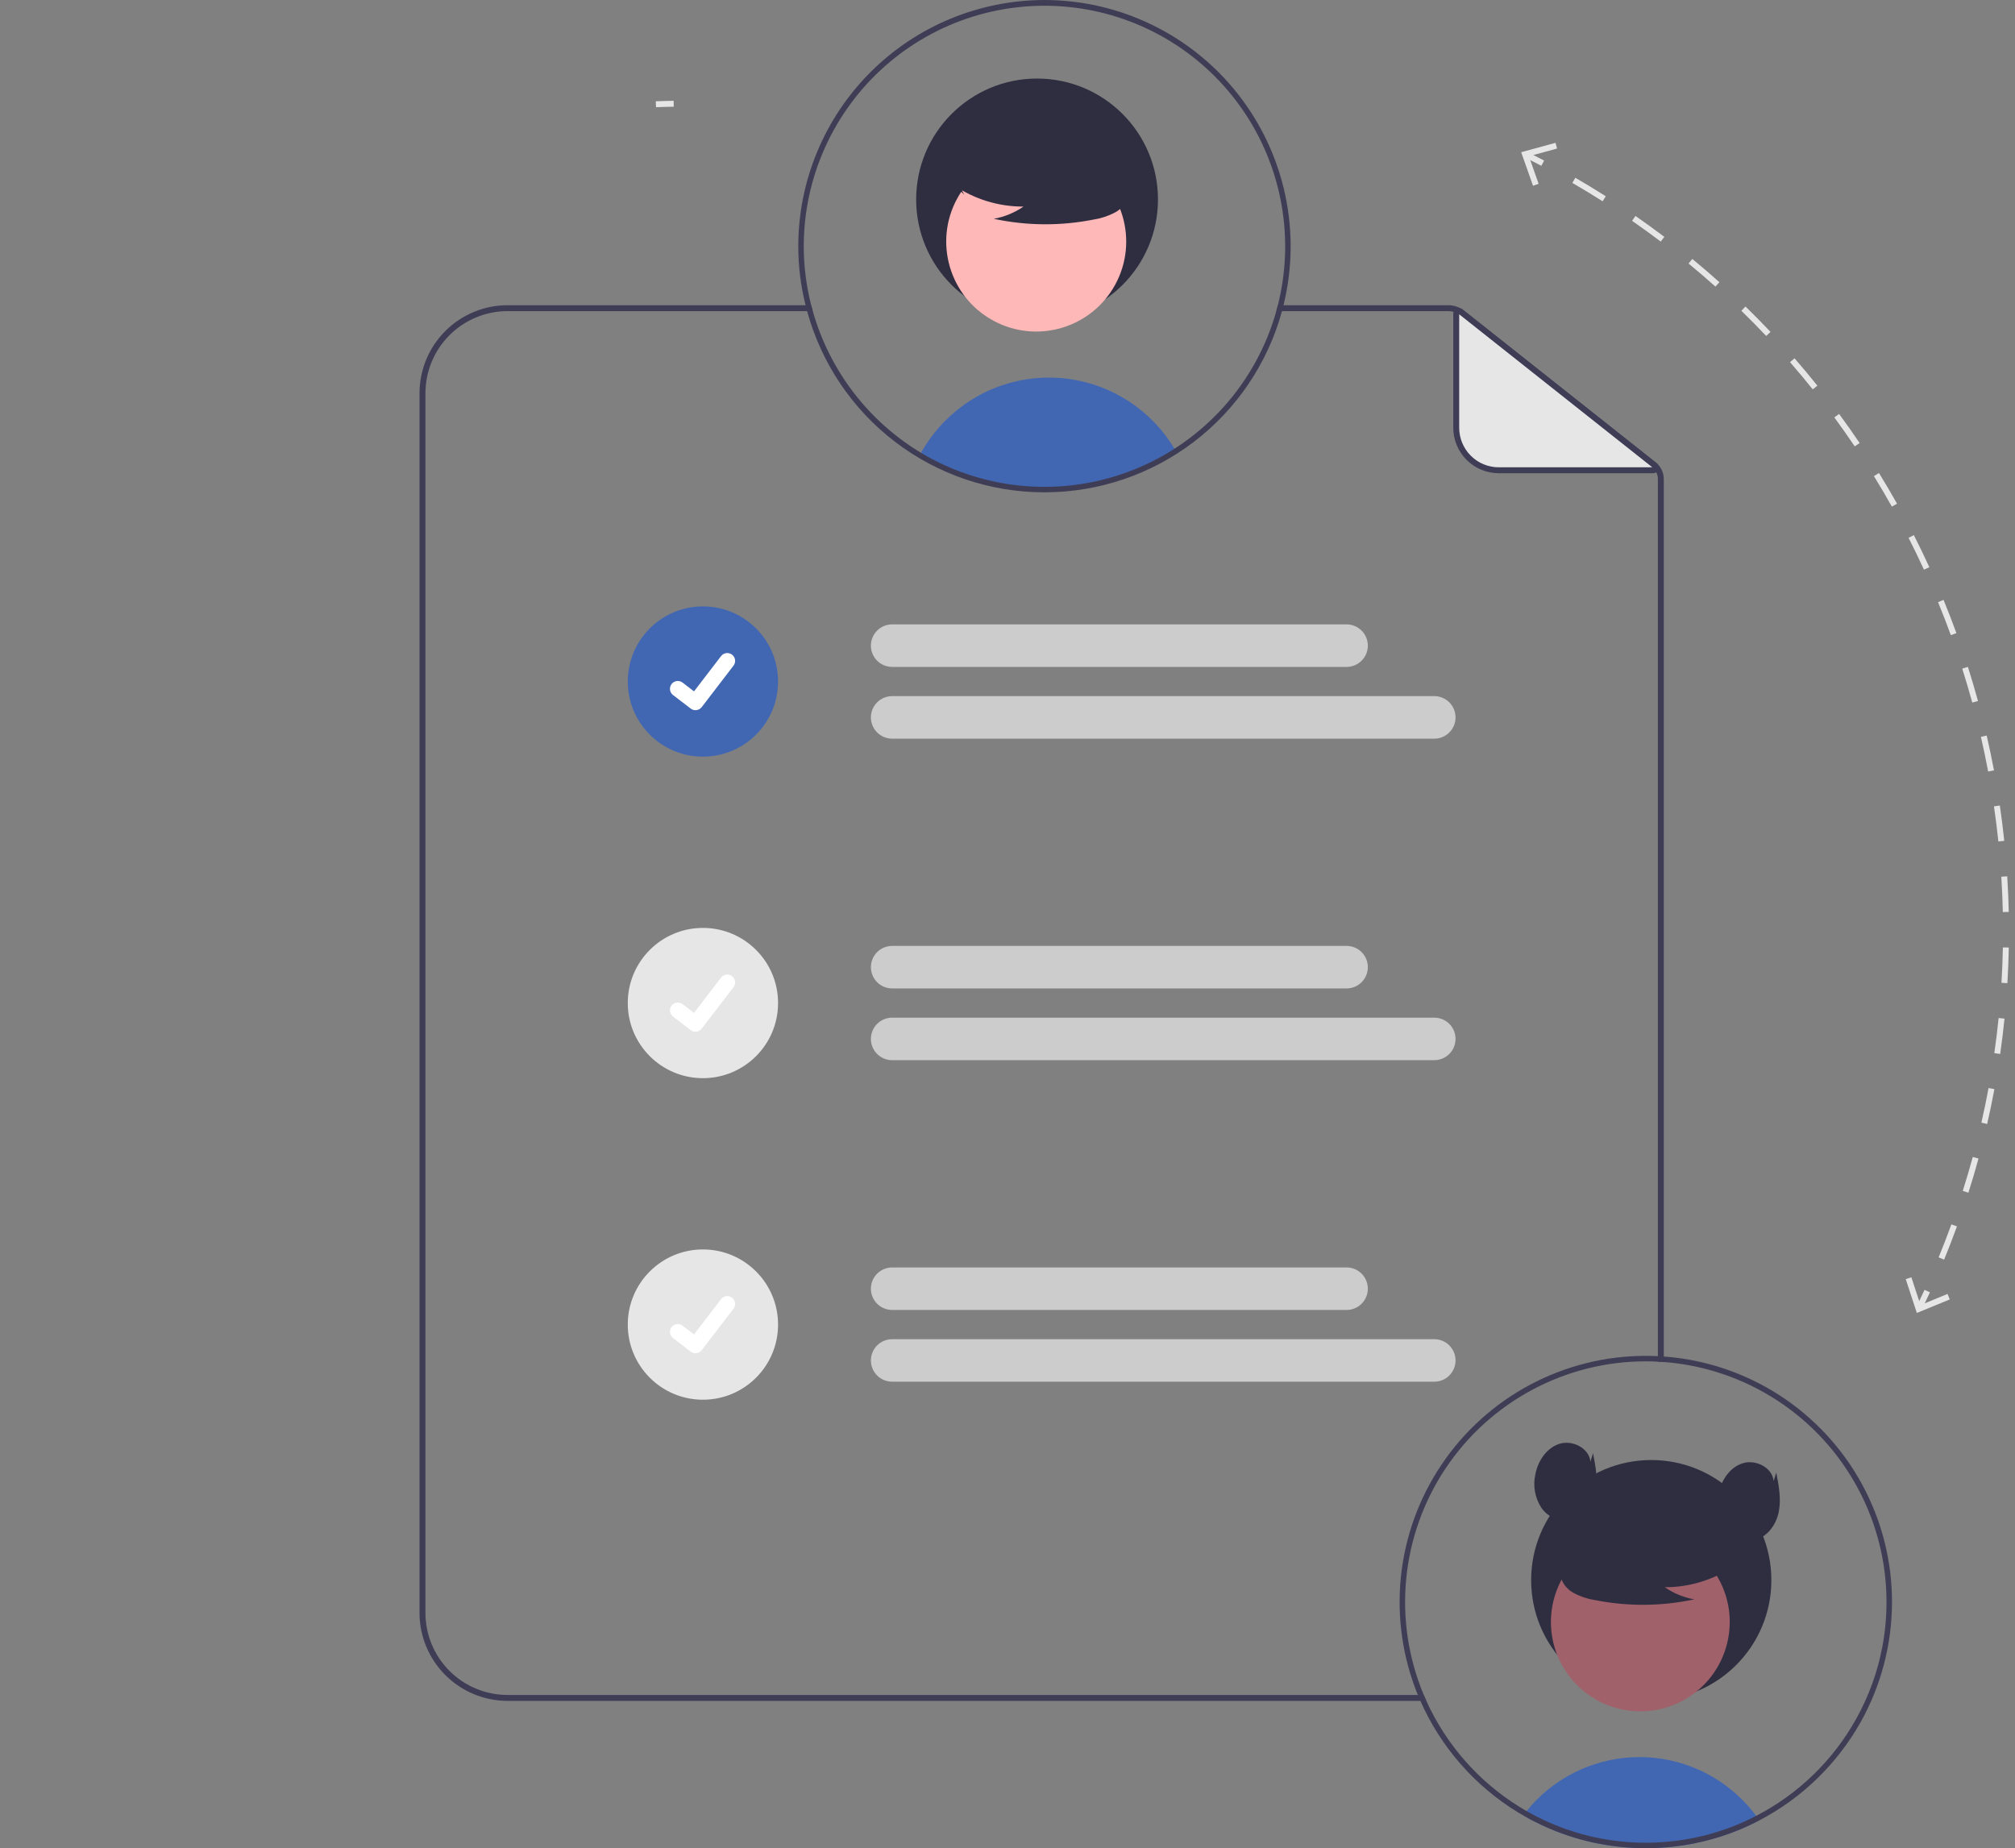 <svg width="133" height="122" viewBox="0 0 133 122" fill="none" xmlns="http://www.w3.org/2000/svg">
<rect x="0" y="0" width="133" height="122" fill="#808080" stroke="none"/>
<g clip-path="url(#clip0)">
<path d="M93.976 111.885H33.497C32.061 111.883 30.684 111.312 29.668 110.296C28.653 109.28 28.082 107.903 28.081 106.467V83.219C27.956 83.362 27.825 83.503 27.69 83.64V106.467C27.691 108.007 28.303 109.483 29.392 110.572C30.481 111.662 31.957 112.274 33.497 112.276H94.146C94.087 112.147 94.03 112.016 93.976 111.885ZM28.081 25.956C28.082 24.52 28.653 23.143 29.668 22.127C30.684 21.111 32.061 20.54 33.497 20.538H53.648C53.611 20.407 53.576 20.278 53.542 20.147H33.497C31.957 20.149 30.481 20.762 29.392 21.851C28.303 22.94 27.691 24.417 27.69 25.956V83.64C27.825 83.777 28.081 85 28.081 85V25.956ZM109.287 30.526L96.651 20.517C96.35 20.278 95.976 20.147 95.591 20.147H84.346C84.315 20.278 84.28 20.409 84.242 20.538H95.591C95.888 20.539 96.176 20.639 96.409 20.822L109.045 30.833C109.165 30.927 109.262 31.048 109.328 31.186C109.395 31.323 109.429 31.474 109.428 31.627V89.884C109.559 89.888 109.69 89.897 109.819 89.907V31.627C109.82 31.415 109.773 31.206 109.68 31.015C109.588 30.824 109.454 30.657 109.287 30.526Z" fill="#3F3D56"/>
<path d="M109.121 31.043H98.925C98.556 31.043 98.191 30.97 97.851 30.829C97.51 30.688 97.201 30.481 96.94 30.221C96.679 29.96 96.473 29.651 96.332 29.31C96.191 28.97 96.118 28.605 96.118 28.236V20.706C96.118 20.672 96.127 20.64 96.145 20.612C96.162 20.584 96.187 20.562 96.217 20.548C96.247 20.533 96.28 20.527 96.313 20.531C96.345 20.535 96.376 20.547 96.402 20.568L109.229 30.73C109.258 30.752 109.279 30.783 109.289 30.818C109.299 30.853 109.298 30.89 109.286 30.925C109.274 30.959 109.252 30.989 109.222 31.01C109.192 31.031 109.157 31.043 109.121 31.043Z" fill="#E6E6E6"/>
<path d="M109.12 31.238H98.925C98.129 31.237 97.365 30.921 96.803 30.358C96.24 29.795 95.923 29.032 95.922 28.236V20.706C95.922 20.636 95.942 20.567 95.979 20.508C96.016 20.449 96.069 20.402 96.132 20.372C96.195 20.341 96.265 20.329 96.334 20.337C96.403 20.344 96.469 20.371 96.524 20.415L109.351 30.576C109.411 30.624 109.455 30.69 109.477 30.764C109.498 30.838 109.496 30.916 109.471 30.989C109.446 31.062 109.398 31.125 109.335 31.17C109.273 31.214 109.198 31.238 109.12 31.238ZM96.314 20.747V28.236C96.314 28.928 96.59 29.592 97.079 30.081C97.569 30.571 98.232 30.846 98.925 30.847H109.062L96.314 20.747Z" fill="#3F3D56"/>
<path d="M88.881 44.023H58.886C58.514 44.023 58.157 43.875 57.894 43.612C57.631 43.349 57.483 42.992 57.483 42.619C57.483 42.247 57.631 41.89 57.894 41.627C58.157 41.364 58.514 41.216 58.886 41.216H88.881C89.253 41.216 89.61 41.364 89.873 41.627C90.136 41.89 90.284 42.247 90.284 42.619C90.284 42.992 90.136 43.349 89.873 43.612C89.61 43.875 89.253 44.023 88.881 44.023Z" fill="#CCCCCC"/>
<path d="M94.669 48.759H58.886C58.514 48.759 58.157 48.611 57.894 48.348C57.631 48.084 57.483 47.728 57.483 47.355C57.483 46.983 57.631 46.626 57.894 46.363C58.157 46.1 58.514 45.952 58.886 45.952H94.669C95.042 45.952 95.399 46.1 95.662 46.363C95.925 46.626 96.073 46.983 96.073 47.355C96.073 47.728 95.925 48.084 95.662 48.348C95.399 48.611 95.042 48.759 94.669 48.759H94.669Z" fill="#CCCCCC"/>
<path d="M88.881 65.247H58.886C58.514 65.247 58.157 65.099 57.894 64.836C57.631 64.573 57.483 64.216 57.483 63.844C57.483 63.471 57.631 63.115 57.894 62.851C58.157 62.588 58.514 62.44 58.886 62.44H88.881C89.253 62.44 89.61 62.588 89.873 62.851C90.136 63.115 90.284 63.471 90.284 63.844C90.284 64.216 90.136 64.573 89.873 64.836C89.61 65.099 89.253 65.247 88.881 65.247Z" fill="#CCCCCC"/>
<path d="M94.669 69.983H58.886C58.514 69.983 58.157 69.835 57.894 69.572C57.631 69.309 57.483 68.952 57.483 68.58C57.483 68.207 57.631 67.851 57.894 67.587C58.157 67.324 58.514 67.176 58.886 67.176H94.669C95.042 67.176 95.399 67.324 95.662 67.587C95.925 67.851 96.073 68.207 96.073 68.58C96.073 68.952 95.925 69.309 95.662 69.572C95.399 69.835 95.042 69.983 94.669 69.983H94.669Z" fill="#CCCCCC"/>
<path d="M88.881 86.471H58.886C58.702 86.471 58.52 86.435 58.349 86.364C58.179 86.294 58.025 86.191 57.894 86.06C57.764 85.93 57.661 85.775 57.59 85.605C57.52 85.435 57.483 85.252 57.483 85.068C57.483 84.884 57.52 84.701 57.59 84.531C57.661 84.361 57.764 84.206 57.894 84.076C58.025 83.945 58.179 83.842 58.349 83.772C58.52 83.701 58.702 83.665 58.886 83.665H88.881C89.253 83.665 89.61 83.812 89.873 84.076C90.136 84.339 90.284 84.696 90.284 85.068C90.284 85.44 90.136 85.797 89.873 86.06C89.61 86.323 89.253 86.471 88.881 86.471Z" fill="#CCCCCC"/>
<path d="M94.669 91.207H58.886C58.702 91.207 58.52 91.171 58.349 91.1C58.179 91.03 58.025 90.927 57.894 90.796C57.764 90.666 57.661 90.511 57.59 90.341C57.52 90.171 57.483 89.988 57.483 89.804C57.483 89.62 57.52 89.437 57.59 89.267C57.661 89.097 57.764 88.942 57.894 88.812C58.025 88.681 58.179 88.578 58.349 88.507C58.52 88.437 58.702 88.401 58.886 88.401H94.669C94.854 88.401 95.036 88.437 95.207 88.507C95.377 88.578 95.531 88.681 95.662 88.812C95.792 88.942 95.895 89.097 95.966 89.267C96.037 89.437 96.073 89.62 96.073 89.804C96.073 89.988 96.037 90.171 95.966 90.341C95.895 90.511 95.792 90.666 95.662 90.796C95.531 90.927 95.377 91.03 95.207 91.1C95.036 91.171 94.854 91.207 94.669 91.207H94.669Z" fill="#CCCCCC"/>
<path d="M46.396 49.947C49.135 49.947 51.356 47.727 51.356 44.987C51.356 42.248 49.135 40.028 46.396 40.028C43.657 40.028 41.436 42.248 41.436 44.987C41.436 47.727 43.657 49.947 46.396 49.947Z" fill="#4267B2"/>
<path d="M45.904 46.879C45.793 46.88 45.684 46.843 45.595 46.777L45.59 46.772L44.424 45.881C44.37 45.84 44.324 45.788 44.29 45.729C44.256 45.67 44.234 45.605 44.225 45.537C44.216 45.47 44.22 45.401 44.238 45.336C44.255 45.27 44.286 45.208 44.327 45.154C44.369 45.1 44.42 45.055 44.479 45.021C44.538 44.987 44.603 44.965 44.671 44.956C44.739 44.947 44.807 44.951 44.873 44.969C44.939 44.987 45 45.017 45.054 45.059L45.809 45.638L47.593 43.31C47.635 43.256 47.686 43.211 47.745 43.177C47.804 43.143 47.869 43.121 47.936 43.112C48.004 43.103 48.072 43.107 48.138 43.125C48.204 43.142 48.265 43.173 48.319 43.214L48.319 43.214L48.308 43.23L48.32 43.214C48.428 43.298 48.5 43.421 48.518 43.557C48.536 43.694 48.499 43.831 48.415 43.94L46.317 46.677C46.268 46.74 46.206 46.791 46.135 46.826C46.063 46.861 45.984 46.879 45.905 46.879L45.904 46.879Z" fill="white"/>
<path d="M46.396 71.171C49.135 71.171 51.356 68.951 51.356 66.212C51.356 63.472 49.135 61.252 46.396 61.252C43.657 61.252 41.436 63.472 41.436 66.212C41.436 68.951 43.657 71.171 46.396 71.171Z" fill="#E6E6E6"/>
<path d="M45.904 68.104C45.793 68.104 45.684 68.068 45.595 68.001L45.59 67.997L44.424 67.105C44.315 67.022 44.243 66.898 44.225 66.762C44.208 66.626 44.244 66.488 44.328 66.379C44.412 66.27 44.535 66.198 44.671 66.18C44.807 66.162 44.945 66.199 45.054 66.283L45.809 66.862L47.593 64.534C47.635 64.48 47.686 64.435 47.745 64.401C47.804 64.367 47.869 64.345 47.936 64.336C48.004 64.327 48.072 64.332 48.138 64.349C48.204 64.367 48.265 64.397 48.319 64.438L48.319 64.439L48.308 64.454L48.32 64.439C48.428 64.522 48.5 64.646 48.518 64.782C48.536 64.918 48.499 65.056 48.415 65.165L46.317 67.901C46.268 67.964 46.206 68.015 46.135 68.05C46.063 68.085 45.984 68.103 45.905 68.103L45.904 68.104Z" fill="white"/>
<path d="M46.396 92.396C49.135 92.396 51.356 90.175 51.356 87.436C51.356 84.697 49.135 82.476 46.396 82.476C43.657 82.476 41.436 84.697 41.436 87.436C41.436 90.175 43.657 92.396 46.396 92.396Z" fill="#E6E6E6"/>
<path d="M45.904 89.328C45.793 89.328 45.684 89.292 45.595 89.225L45.59 89.221L44.424 88.329C44.37 88.288 44.324 88.236 44.29 88.177C44.256 88.118 44.234 88.053 44.225 87.986C44.216 87.918 44.22 87.85 44.238 87.784C44.255 87.718 44.286 87.657 44.327 87.603C44.369 87.549 44.42 87.503 44.479 87.469C44.538 87.435 44.603 87.413 44.671 87.404C44.739 87.395 44.807 87.4 44.873 87.418C44.939 87.435 45 87.466 45.054 87.507L45.809 88.086L47.593 85.759C47.635 85.705 47.686 85.659 47.745 85.625C47.804 85.591 47.869 85.569 47.936 85.56C48.004 85.551 48.072 85.556 48.138 85.573C48.204 85.591 48.265 85.621 48.319 85.663L48.319 85.663L48.308 85.678L48.32 85.663C48.428 85.746 48.5 85.87 48.518 86.006C48.536 86.142 48.499 86.28 48.415 86.389L46.317 89.125C46.268 89.188 46.206 89.239 46.135 89.274C46.063 89.309 45.984 89.328 45.905 89.327L45.904 89.328Z" fill="white"/>
<path d="M116.129 120.164C115.849 120.31 115.564 120.448 115.275 120.579C115.011 120.698 114.744 120.81 114.472 120.915C114.372 120.953 114.271 120.991 114.17 121.029C113.371 121.319 112.55 121.545 111.715 121.706C111.301 121.787 110.882 121.851 110.458 121.897C110.108 121.937 109.754 121.965 109.396 121.982C109.142 121.995 108.887 122 108.631 122C107.615 122 106.602 121.906 105.605 121.717C105.345 121.67 105.09 121.614 104.836 121.552C103.604 121.257 102.412 120.817 101.284 120.241C101.183 120.191 101.082 120.137 100.981 120.084C100.831 120.005 100.685 119.922 100.539 119.835C100.609 119.738 100.685 119.642 100.762 119.548C101.607 118.501 102.663 117.644 103.862 117.032C105.06 116.421 106.374 116.069 107.717 115.999C109.061 115.929 110.404 116.143 111.659 116.627C112.914 117.111 114.053 117.854 115.002 118.808C115.332 119.138 115.637 119.492 115.916 119.866C115.99 119.963 116.06 120.063 116.129 120.164Z" fill="#4267B2"/>
<path d="M108.991 112.233C113.37 112.233 116.919 108.683 116.919 104.305C116.919 99.927 113.37 96.377 108.991 96.377C104.613 96.377 101.063 99.927 101.063 104.305C101.063 108.683 104.613 112.233 108.991 112.233Z" fill="#2F2E41"/>
<path d="M111.1 112.244C113.959 110.681 115.01 107.096 113.447 104.236C111.884 101.377 108.299 100.326 105.439 101.889C102.58 103.452 101.529 107.037 103.092 109.897C104.655 112.756 108.24 113.807 111.1 112.244Z" fill="#A0616A"/>
<path d="M114.469 103.355C113.121 104.285 111.521 104.779 109.883 104.773C110.467 105.178 111.132 105.451 111.832 105.574C109.655 106.042 107.405 106.054 105.222 105.612C104.737 105.534 104.269 105.373 103.839 105.136C103.624 105.017 103.437 104.853 103.29 104.656C103.143 104.459 103.039 104.234 102.985 103.994C102.84 103.166 103.485 102.413 104.156 101.906C105.183 101.141 106.367 100.614 107.623 100.363C108.879 100.112 110.175 100.143 111.417 100.455C112.228 100.664 113.041 101.019 113.568 101.67C114.094 102.321 114.25 103.326 113.749 103.996L114.469 103.355Z" fill="#2F2E41"/>
<path d="M109.819 89.543C109.69 89.533 109.559 89.526 109.428 89.52C109.164 89.506 108.898 89.5 108.63 89.5C105.966 89.5 103.342 90.156 100.99 91.409C98.638 92.661 96.631 94.473 95.145 96.685C93.658 98.896 92.739 101.439 92.466 104.09C92.194 106.741 92.578 109.418 93.584 111.885C93.637 112.016 93.692 112.147 93.751 112.276C95.095 115.321 97.336 117.884 100.174 119.623L100.278 119.684C100.366 119.737 100.452 119.787 100.538 119.834C100.685 119.922 100.832 120.005 100.98 120.085C101.082 120.138 101.184 120.19 101.283 120.241C102.411 120.817 103.604 121.257 104.835 121.552C105.09 121.614 105.344 121.669 105.604 121.716C106.602 121.905 107.615 122 108.63 122C108.886 122 109.141 121.994 109.397 121.982C109.753 121.966 110.107 121.937 110.457 121.898C110.882 121.851 111.301 121.787 111.715 121.706C112.55 121.545 113.37 121.319 114.17 121.029C114.271 120.99 114.373 120.953 114.471 120.914C114.745 120.81 115.011 120.699 115.275 120.58C115.564 120.449 115.849 120.31 116.13 120.163C118.94 118.69 121.263 116.435 122.817 113.669C122.824 113.654 122.832 113.64 122.841 113.626C124.164 111.241 124.866 108.561 124.881 105.833C124.896 103.105 124.223 100.418 122.926 98.018C121.629 95.619 119.748 93.585 117.457 92.103C115.167 90.622 112.54 89.742 109.819 89.543L109.819 89.543ZM124.239 108.732C123.925 110.373 123.353 111.953 122.544 113.415C122.53 113.44 122.516 113.466 122.502 113.489C120.98 116.214 118.69 118.432 115.916 119.866C115.639 120.01 115.358 120.146 115.073 120.272C114.837 120.378 114.594 120.48 114.35 120.574C114.248 120.613 114.142 120.654 114.039 120.689C113.348 120.941 112.64 121.144 111.92 121.295C111.387 121.41 110.847 121.494 110.305 121.55C109.97 121.587 109.632 121.612 109.289 121.624C109.07 121.634 108.851 121.64 108.63 121.64C107.648 121.64 106.667 121.548 105.702 121.366C105.114 121.258 104.534 121.116 103.963 120.939C103.094 120.672 102.249 120.329 101.438 119.916C101.344 119.868 101.25 119.819 101.158 119.768C101.025 119.697 100.892 119.625 100.763 119.549C100.665 119.494 100.567 119.435 100.472 119.379C100.415 119.345 100.36 119.312 100.303 119.277C97.601 117.607 95.458 115.169 94.146 112.276C94.087 112.147 94.03 112.016 93.976 111.885C92.965 109.47 92.566 106.843 92.816 104.237C93.065 101.632 93.954 99.128 95.404 96.948C96.854 94.769 98.82 92.982 101.128 91.746C103.435 90.509 106.012 89.862 108.63 89.862C108.898 89.862 109.164 89.868 109.428 89.884C109.559 89.888 109.69 89.897 109.819 89.907C112.051 90.076 114.223 90.715 116.191 91.781C118.159 92.847 119.88 94.316 121.241 96.093C122.602 97.87 123.573 99.915 124.09 102.092C124.606 104.27 124.657 106.533 124.239 108.732L124.239 108.732Z" fill="#3F3D56"/>
<path d="M104.976 96.487C104.891 95.59 103.792 95.037 102.933 95.308C102.074 95.579 101.509 96.444 101.339 97.329C101.257 97.702 101.249 98.087 101.316 98.463C101.383 98.838 101.524 99.197 101.73 99.518C102.164 100.143 102.962 100.533 103.707 100.374C104.557 100.193 105.145 99.363 105.314 98.511C105.482 97.659 105.315 96.78 105.148 95.927L104.976 96.487Z" fill="#2F2E41"/>
<path d="M117.07 97.768C116.985 96.871 115.886 96.319 115.026 96.59C114.167 96.861 113.603 97.726 113.432 98.611C113.35 98.983 113.343 99.368 113.41 99.744C113.477 100.119 113.617 100.478 113.823 100.799C114.258 101.424 115.056 101.814 115.8 101.656C116.65 101.475 117.239 100.645 117.408 99.792C117.576 98.94 117.409 98.061 117.242 97.208L117.07 97.768Z" fill="#2F2E41"/>
<path d="M77.612 29.78C75.096 31.39 72.182 32.269 69.195 32.316C66.209 32.364 63.268 31.579 60.703 30.049C61.154 29.209 61.726 28.439 62.4 27.765C63.44 26.72 64.706 25.927 66.101 25.447C67.495 24.968 68.981 24.814 70.444 24.999C71.907 25.183 73.308 25.7 74.54 26.511C75.772 27.321 76.802 28.403 77.55 29.673C77.57 29.707 77.592 29.744 77.612 29.78Z" fill="#4267B2"/>
<path d="M68.451 21.146C72.859 21.146 76.432 17.573 76.432 13.165C76.432 8.758 72.859 5.185 68.451 5.185C64.044 5.185 60.471 8.758 60.471 13.165C60.471 17.573 64.044 21.146 68.451 21.146Z" fill="#2F2E41"/>
<path d="M73.607 18.794C75.181 15.916 74.123 12.307 71.244 10.733C68.366 9.16 64.757 10.218 63.184 13.096C61.61 15.975 62.668 19.584 65.546 21.157C68.425 22.731 72.034 21.673 73.607 18.794Z" fill="#FFB8B8"/>
<path d="M62.937 12.209C64.294 13.145 65.905 13.643 67.553 13.636C66.965 14.044 66.296 14.319 65.591 14.443C67.783 14.913 70.048 14.926 72.245 14.481C72.733 14.402 73.204 14.241 73.638 14.002C73.854 13.882 74.042 13.717 74.19 13.519C74.338 13.321 74.443 13.094 74.498 12.852C74.644 12.018 73.994 11.261 73.318 10.75C72.284 9.98 71.092 9.45 69.828 9.197C68.564 8.945 67.26 8.976 66.009 9.289C65.193 9.501 64.375 9.857 63.844 10.513C63.314 11.169 63.157 12.179 63.662 12.855L62.937 12.209Z" fill="#2F2E41"/>
<path d="M68.94 0C64.632 0.005 60.502 1.718 57.455 4.764C54.409 7.81 52.695 11.941 52.69 16.249C52.69 17.563 52.852 18.872 53.171 20.147C53.204 20.278 53.237 20.409 53.273 20.538C54.21 23.975 56.252 27.008 59.083 29.169C61.914 31.331 65.378 32.501 68.94 32.499C72.503 32.499 75.967 31.329 78.8 29.168C81.633 27.006 83.677 23.975 84.618 20.538C84.653 20.407 84.686 20.278 84.718 20.147C85.307 17.753 85.344 15.257 84.827 12.847C84.309 10.437 83.251 8.176 81.731 6.235C80.211 4.294 78.27 2.724 76.054 1.644C73.838 0.564 71.406 0.002 68.94 0ZM84.346 20.147C84.315 20.278 84.28 20.409 84.242 20.538C83.582 22.889 82.39 25.056 80.758 26.871C79.125 28.686 77.097 30.101 74.829 31.006C72.562 31.91 70.116 32.281 67.683 32.088C65.249 31.895 62.892 31.145 60.795 29.894C57.311 27.797 54.755 24.452 53.648 20.538C53.611 20.407 53.576 20.278 53.542 20.147C53.217 18.873 53.052 17.564 53.052 16.249C53.054 13.998 53.535 11.774 54.462 9.723C55.389 7.672 56.741 5.841 58.429 4.352C60.117 2.863 62.102 1.75 64.252 1.086C66.403 0.422 68.67 0.222 70.903 0.501C73.137 0.779 75.286 1.528 77.208 2.7C79.13 3.871 80.781 5.437 82.052 7.295C83.323 9.152 84.184 11.259 84.58 13.474C84.975 15.69 84.896 17.965 84.346 20.147H84.346Z" fill="#3F3D56"/>
<path d="M43.302 7.077L43.284 6.687C43.676 6.669 44.073 6.658 44.464 6.653L44.469 7.044C44.082 7.049 43.69 7.06 43.302 7.077Z" fill="#E6E6E6"/>
<path d="M101.738 10.945C101.394 10.764 101.047 10.586 100.698 10.411L100.873 10.061C101.224 10.237 101.574 10.417 101.92 10.599L101.738 10.945Z" fill="#E6E6E6"/>
<path d="M128.322 83.148L127.96 82.999C128.254 82.281 128.537 81.549 128.801 80.822L129.169 80.955C128.903 81.687 128.618 82.425 128.322 83.148ZM129.925 78.73L129.553 78.612C129.787 77.873 130.009 77.119 130.213 76.372L130.591 76.475C130.385 77.228 130.162 77.986 129.925 78.73ZM131.162 74.195L130.781 74.108C130.954 73.352 131.114 72.583 131.255 71.822L131.64 71.893C131.497 72.659 131.337 73.434 131.162 74.195V74.195ZM132.022 69.574L131.635 69.518C131.745 68.751 131.841 67.971 131.919 67.2L132.308 67.24C132.229 68.016 132.133 68.801 132.022 69.574V69.574ZM132.498 64.897L132.107 64.873C132.154 64.1 132.185 63.315 132.2 62.54L132.591 62.547C132.576 63.328 132.545 64.118 132.498 64.897ZM132.587 60.196L132.196 60.205C132.189 59.864 132.178 59.524 132.165 59.185C132.147 58.749 132.124 58.307 132.097 57.871L132.487 57.847C132.515 58.286 132.538 58.73 132.556 59.169C132.569 59.511 132.58 59.853 132.588 60.196L132.587 60.196ZM131.902 55.545C131.822 54.775 131.724 53.995 131.612 53.229L131.999 53.172C132.112 53.944 132.21 54.729 132.291 55.505L131.902 55.545ZM131.228 50.926C131.085 50.165 130.924 49.396 130.75 48.641L131.131 48.553C131.307 49.314 131.469 50.088 131.613 50.854L131.228 50.926ZM130.18 46.376C129.975 45.628 129.752 44.875 129.517 44.137L129.89 44.018C130.126 44.761 130.351 45.52 130.557 46.273L130.18 46.376ZM128.764 41.926C128.5 41.198 128.216 40.465 127.922 39.748L128.284 39.599C128.58 40.321 128.866 41.059 129.132 41.793L128.764 41.926ZM126.992 37.605C126.669 36.9 126.327 36.193 125.975 35.502L126.324 35.324C126.678 36.02 127.022 36.732 127.347 37.442L126.992 37.605ZM124.873 33.442C124.494 32.766 124.095 32.088 123.688 31.428L124.021 31.223C124.431 31.888 124.832 32.57 125.214 33.25L124.873 33.442ZM122.421 29.465C121.987 28.822 121.534 28.179 121.075 27.555L121.39 27.323C121.852 27.952 122.309 28.599 122.745 29.246L122.421 29.465ZM119.651 25.702C119.165 25.096 118.661 24.493 118.152 23.908L118.447 23.651C118.959 24.24 119.467 24.847 119.956 25.457L119.651 25.702ZM116.58 22.178C116.046 21.614 115.494 21.055 114.938 20.514L115.21 20.234C115.77 20.778 116.326 21.342 116.864 21.909L116.58 22.178ZM113.228 18.919C112.65 18.401 112.053 17.889 111.453 17.396L111.702 17.094C112.305 17.59 112.906 18.106 113.489 18.628L113.228 18.919ZM109.617 15.947C109 15.48 108.364 15.019 107.726 14.577L107.949 14.255C108.591 14.701 109.232 15.165 109.853 15.635L109.617 15.947ZM105.78 13.286C105.127 12.871 104.456 12.464 103.784 12.075L103.98 11.736C104.656 12.128 105.333 12.538 105.99 12.955L105.78 13.286Z" fill="#E6E6E6"/>
<path d="M126.884 86.373L126.531 86.203C126.701 85.851 126.867 85.498 127.029 85.144L127.385 85.307C127.222 85.663 127.055 86.019 126.884 86.373Z" fill="#E6E6E6"/>
<path d="M101.188 12.263L101.557 12.133L100.914 10.314L102.775 9.806L102.671 9.428L100.405 10.048L101.188 12.263Z" fill="#E6E6E6"/>
<path d="M125.788 84.437L126.16 84.315L126.762 86.148L128.546 85.414L128.694 85.776L126.521 86.669L125.788 84.437Z" fill="#E6E6E6"/>
</g>
<defs>
<clipPath id="clip0">
<rect width="132.591" height="122" fill="white"/>
</clipPath>
</defs>
</svg>
